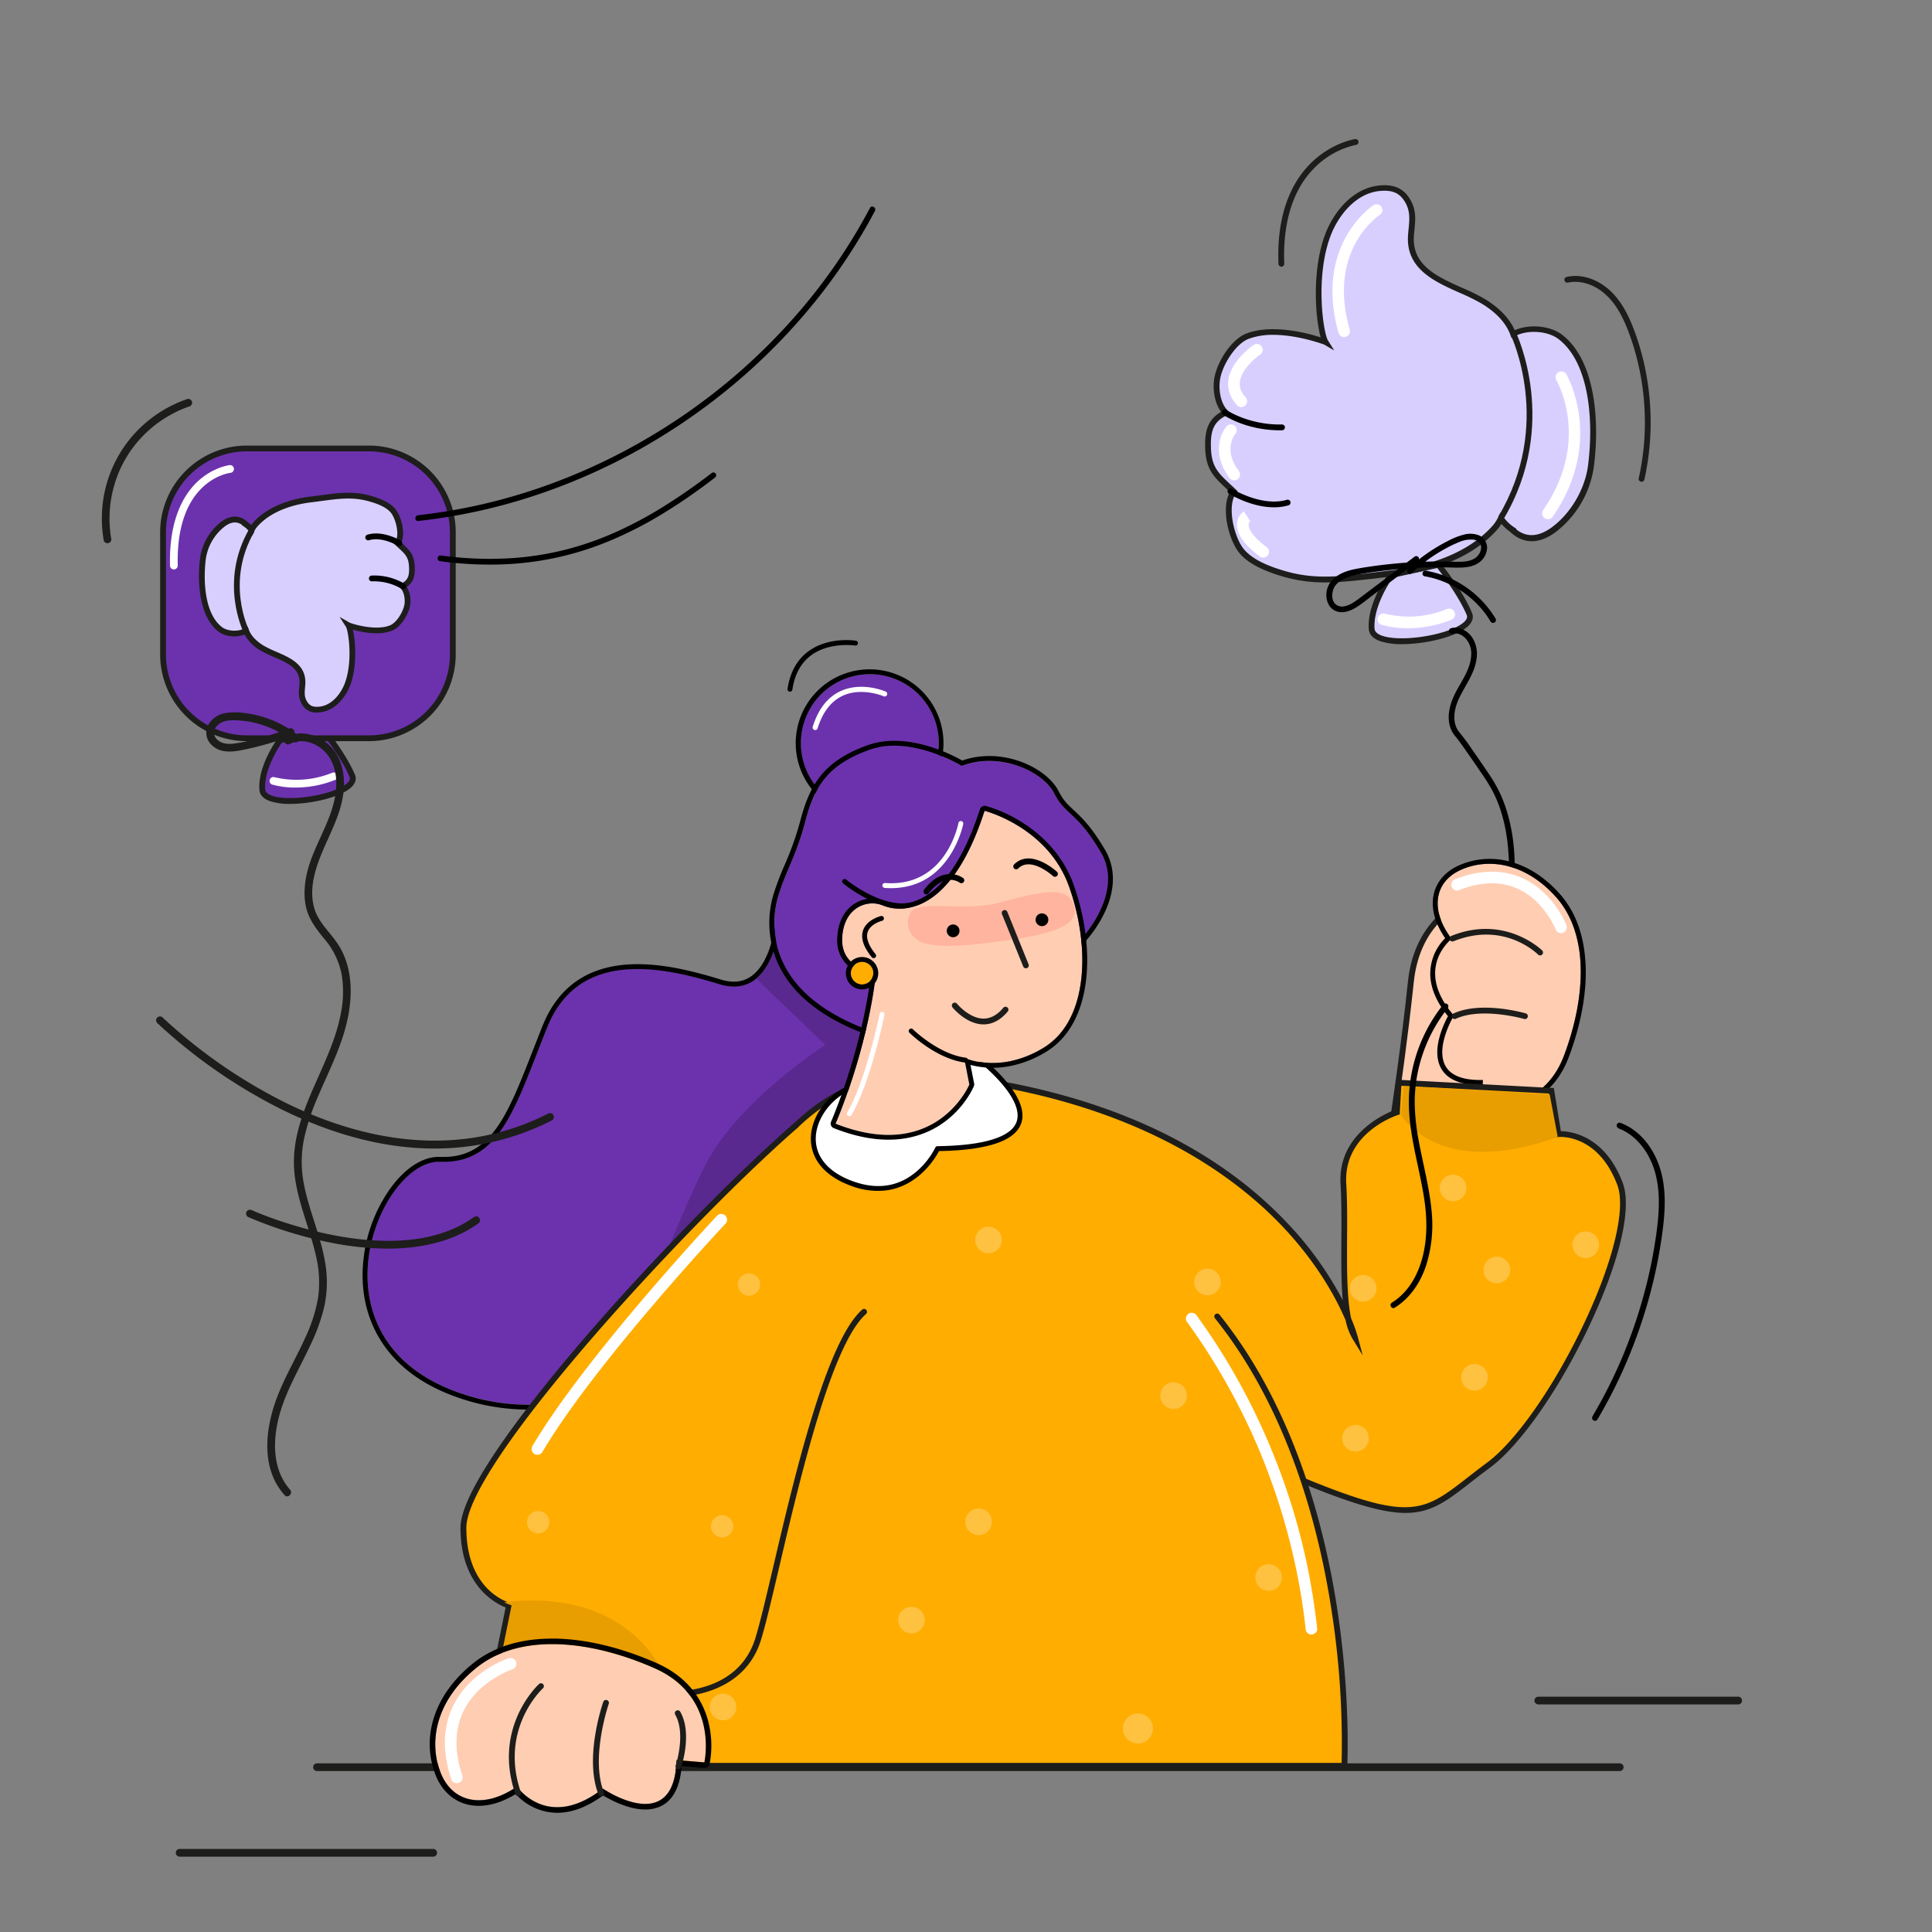 <svg xmlns="http://www.w3.org/2000/svg" viewBox="0 0 1000 1000"><rect x="0" y="0" width="1000" height="1000" fill="#808080" stroke="none"/><defs><style>.cls-1{fill:#1d1d1b;}.cls-2{fill:#d9cfff;}.cls-3{fill:#1d1e1b;}.cls-4{fill:#fff;}.cls-5{fill:#ffcdb2;}.cls-6{fill:#ffad00;}.cls-7{fill:#6c32ad;}.cls-8{fill:#59298f;}.cls-9{fill:#e89d00;}.cls-10{fill:#ffb49f;}.cls-11{fill:#ffc140;}</style></defs><g id="like"><g id="line"><path class="cls-1" d="M838.37,916.69H164.09a2,2,0,1,1,0-4H838.37a2,2,0,0,1,0,4Z"/><path class="cls-1" d="M224.22,961H93a2,2,0,1,1,0-4H224.22a2,2,0,1,1,0,4Z"/><path class="cls-1" d="M899.67,882.21H796.23a2,2,0,0,1,0-4H899.67a2,2,0,1,1,0,4Z"/></g><g id="like-2" data-name="like"><path class="cls-2" d="M719.93,297.73S709,312.58,710,325.55s55.44,3.88,50.56-7.79-16-25.39-16-25.39Z"/><path class="cls-3" d="M725.72,333.41a35.1,35.1,0,0,1-11.37-1.55c-4.59-1.63-5.72-4.27-5.87-6.2-1-13.37,9.79-28.2,10.25-28.82l.33-.46,26-5.67.59.72c.46.57,11.33,14,16.24,25.75.64,1.52.88,3.88-1.57,6.46C755,329.28,738.6,333.41,725.72,333.41Zm-4.9-34.34c-1.76,2.55-10.17,15.34-9.35,26.36.12,1.52,1.42,2.73,3.88,3.61,10.5,3.74,36.52-.8,42.83-7.46,1.45-1.53,1.25-2.58,1-3.24C755,308.5,746.24,297,743.92,294Z"/><path class="cls-2" d="M634.43,213.59c-8.29,3.93-9.42,10.16-9.12,18.56.42,11.6,5.43,14.73,13.28,22.26-5.5,7.25-1.3,24.39,4.1,30.89,5.18,6.24,15.13,9.81,22.61,11.92,18.52,5.23,34.23,1.8,55.2-.49,18.17-2,39.64-8.43,53.12-23.46a21.66,21.66,0,0,0,3.28-4.94,21.75,21.75,0,0,0,6.68,6.31c.11.17-.3.05-.17.17,6.73,5.71,14.08,4.25,20.65-.55a50.49,50.49,0,0,0,19.45-33.14c2.52-19.65,2.07-53-15.86-66.74-6.08-4.67-17.3-5.47-24.41-1.49-2.76-7.43-8.88-12.93-15.43-16.91-14-8.54-38.78-12.5-37.48-33.8.38-6.22,2-12.09-1.76-18.34-3.31-5.52-7.88-7-14-6.46-13.15,1.05-22.89,12.78-27.22,24.3-8.17,21.77-3.8,51.23-1.19,55.41-.7-.41-24.56-9.23-40.47-3.09-7,2.7-14.06,13.55-15.59,21.59C628.94,201.5,630.29,209.55,634.43,213.59Z"/><path class="cls-3" d="M686,301.46a76.28,76.28,0,0,1-21.12-2.8c-11.48-3.24-19.12-7.29-23.36-12.4-5.57-6.72-9.72-23.29-4.88-31.63L634.86,253c-6.42-6-10.66-9.93-11.05-20.76-.31-8.6,1-14.88,8.24-19.06-3.59-4.79-4.51-12.31-3.45-17.83,1.59-8.34,8.76-19.72,16.52-22.71,12.88-5,31-.48,38.45,2-2.71-9.67-4.72-34.58,2.35-53.39,4.1-10.94,14-24.12,28.5-25.28,7.33-.59,12.1,1.63,15.43,7.18s2.78,10.71,2.27,15.76c-.11,1.13-.23,2.3-.3,3.45-.91,15.06,12.23,20.92,24.94,26.59a104.33,104.33,0,0,1,11.83,5.84c7.51,4.57,12.7,10,15.43,16.13,7.52-3.34,18.36-2.39,24.54,2.35,16.89,13,19.57,43.7,16.44,68.13a51.68,51.68,0,0,1-20,34.16c-8.12,5.93-15.9,6.09-22.51.49l-.78-.67,0-.08a22.63,22.63,0,0,1-4.58-4.15,22,22,0,0,1-2.37,3.21c-15.62,17.41-40.59,22.48-54.08,24-3.46.38-6.78.79-10,1.19C702,300.47,694,301.46,686,301.46ZM659,173.32a35.76,35.76,0,0,0-12.76,2.08c-6.54,2.52-13.25,13.07-14.66,20.47-1,5.24,0,12.85,3.93,16.65L637,214l-1.95.93c-7.34,3.47-8.56,8.71-8.26,17.15.35,9.58,3.81,12.81,10.1,18.67.86.8,1.77,1.65,2.72,2.56l1,.92-.81,1.07c-4.93,6.5-1.06,22.85,4.06,29,3.84,4.63,11,8.37,21.87,11.44,15.17,4.28,28.15,2.68,44.59.65,3.22-.4,6.56-.81,10-1.19,13.07-1.43,37.22-6.31,52.18-23a19.79,19.79,0,0,0,3-4.59l1.11-2.26,1.46,2.06a20.51,20.51,0,0,0,6.23,5.88l.33.2.41.69c5.31,4.08,11.41,3.69,18.09-1.19,9.87-7.21,17.27-19.81,18.84-32.12,3-23.61.6-53.18-15.29-65.36-5.66-4.35-16.3-5-22.76-1.37l-1.53.85-.61-1.64c-2.27-6.13-7.25-11.56-14.8-16.15a105.24,105.24,0,0,0-11.49-5.67c-13-5.79-27.75-12.36-26.71-29.5.07-1.21.19-2.41.31-3.57.47-4.77.92-9.27-1.86-13.91s-6.4-6.23-12.62-5.74c-13.07,1-22.14,13.23-25.94,23.34-8.08,21.52-3.69,50.29-1.31,54.08l3.24,5.18-5.27-3.09C685.27,178.34,672.11,173.32,659,173.32Zm124.4,99.93h0Z"/><path class="cls-2" d="M783.19,172.54s23.06,46.46-6.42,95.73"/><path class="cls-3" d="M778.06,269l-2.58-1.54c28.69-48,6.6-93.83,6.37-94.29l2.69-1.33C784.77,172.35,807.61,219.64,778.06,269Z"/><path class="cls-4" d="M695.71,174.46a3,3,0,0,1-2.88-2.18c-6.72-23.68-1.46-40.38,4.13-50.22,6.12-10.75,13.86-15.81,14.18-16a3,3,0,0,1,3.26,5h0c-1.13.73-27.46,18.45-15.8,59.56a3,3,0,0,1-2.07,3.71A2.89,2.89,0,0,1,695.71,174.46Z"/><path class="cls-4" d="M801.2,268.72a3,3,0,0,1-1.7-.53,3,3,0,0,1-.76-4.18c24.69-35.62,7.48-66.17,6.74-67.45a3,3,0,0,1,5.18-3c.21.36,5.15,8.93,6.76,22.35,1.48,12.33.3,31.29-13.75,51.55A3,3,0,0,1,801.2,268.72Z"/><path class="cls-4" d="M728.78,325.16a48.34,48.34,0,0,1-13.56-1.73,3,3,0,1,1,1.8-5.72,52.17,52.17,0,0,0,31.9-2.45,3,3,0,1,1,2.22,5.57A60.24,60.24,0,0,1,728.78,325.16Z"/><path d="M730.76,296.57a84.39,84.39,0,0,1,15.94-11.79c1.45-.83,2.93-1.62,4.42-2.36.72-.36,1.44-.7,2.16-1s1.37-.62,2-.85a14.76,14.76,0,0,1,7.29-1.23c-.28,0,.22,0,.22,0l.37.08a7.32,7.32,0,0,1,.8.23c.45.16-.24-.12.19.08l.39.2.25.15s.48.35.3.2a3.91,3.91,0,0,1,1.53,2.7c0-.27,0,.25,0,.24s0,.22,0,.32a4.42,4.42,0,0,1-.07.73A6.58,6.58,0,0,1,766,286a7.91,7.91,0,0,1-2.23,2.7c-2.47,1.83-5.78,2.07-8.75,2.08-3.62,0-7.23-.17-10.85-.16-7.44,0-14.89.4-22.3,1.1q-5.7.54-11.37,1.34c-3.39.48-6.8,1-10.14,1.71-5.52,1.26-11.45,3.94-13.31,9.75-1.54,4.81.24,11.1,5.78,12.18,3.35.66,6.64-.74,9.42-2.51,3.07-1.94,5.9-4.3,8.8-6.49l18.24-13.76,4.49-3.38a1.54,1.54,0,0,0,.54-2,1.51,1.51,0,0,0-2-.54l-18.35,13.84-9.17,6.91c-2.57,1.94-5.24,4.13-8.42,4.93a5.9,5.9,0,0,1-3.87-.18,5.7,5.7,0,0,1-.76-.43s-.39-.29-.15-.1l-.27-.23a5.53,5.53,0,0,1-.53-.55c-.29-.33.15.24-.1-.13-.08-.12-.16-.23-.23-.35a5.22,5.22,0,0,1-.39-.74c-.19-.41.09.27-.07-.16a3.38,3.38,0,0,1-.11-.34,6.53,6.53,0,0,1-.2-.76c0-.14-.06-.28-.09-.43-.06-.35,0,.15,0-.18a12.2,12.2,0,0,1,0-1.71,7,7,0,0,1,.26-1.46,8,8,0,0,1,1.34-2.92,5.46,5.46,0,0,1,.42-.51c.24-.26.49-.51.74-.75a12.14,12.14,0,0,1,1.56-1.22,23.27,23.27,0,0,1,8.09-3c3.41-.72,6.88-1.2,10.34-1.67q5.52-.75,11.07-1.24c7.49-.66,15-1,22.55-1,3.54,0,7.11.27,10.65.12,3.28-.14,6.7-.79,9.32-2.9a9.84,9.84,0,0,0,3.77-7.27,7.05,7.05,0,0,0-4.1-6.46,12.6,12.6,0,0,0-8-.39,36.58,36.58,0,0,0-8.3,3.33,87.21,87.21,0,0,0-16.83,11.1c-1.28,1.07-2.53,2.19-3.75,3.33-1.41,1.33.72,3.45,2.12,2.12Z"/><path d="M751.82,328.07c2.63-.75,5.15.6,6.9,2.52a11.62,11.62,0,0,1,2.76,8.64c-.37,7.41-5.25,13.52-8.42,19.91-2.92,5.91-4.66,13.06-1.6,19.29a14.87,14.87,0,0,0,2.12,3.05c.19.21.36.44.54.66s.28.36.08.1l.42.55c1.18,1.57,2.32,3.18,3.46,4.78q4.09,5.79,8.06,11.67a103.16,103.16,0,0,1,6.27,9.9c5.63,10.73,8,23.06,8.52,35.08a111.45,111.45,0,0,1-4.8,37.85q-.68,2.13-1.44,4.23a1.5,1.5,0,0,0,2.9.79A111.67,111.67,0,0,0,784,448.71c0-12.73-2.07-25.7-7.25-37.39a74.68,74.68,0,0,0-6.57-11.41q-3.94-5.85-8-11.63a112,112,0,0,0-6.67-9.08c-4.23-4.91-2.9-12.16-.4-17.53,3.13-6.75,8-12.8,9.1-20.36a16,16,0,0,0-1.68-10.49,12.12,12.12,0,0,0-7.1-5.7,8.69,8.69,0,0,0-4.47.05,1.51,1.51,0,0,0,.8,2.9Z"/><path d="M737.38,298.27a50.23,50.23,0,0,1,28.6,15.9,47.28,47.28,0,0,1,5.52,7.51,1.5,1.5,0,0,0,2.59-1.52A53.21,53.21,0,0,0,747.53,298a50.5,50.5,0,0,0-9.36-2.58,1.54,1.54,0,0,0-1.84,1.05,1.5,1.5,0,0,0,1,1.84Z"/><path d="M662.46,222.72c-17.64,0-28.92-7.76-29.4-8.09a1.5,1.5,0,0,1,1.72-2.46c.11.08,11.48,7.88,28.77,7.54a1.5,1.5,0,0,1,.06,3Z"/><path d="M659.35,262.58c-11.76,0-22.62-6.68-23.17-7a1.5,1.5,0,1,1,1.58-2.54c.16.09,15.38,9.45,28.3,5.65a1.5,1.5,0,1,1,.85,2.88A26.93,26.93,0,0,1,659.35,262.58Z"/><path class="cls-4" d="M642.52,210.74a3,3,0,0,1-2.21-1c-3.55-3.87-5.06-8.18-4.52-12.8,1.23-10.26,12.61-18.05,13.09-18.38a3,3,0,0,1,3.36,5h0c-.1.07-9.6,6.6-10.49,14.14-.33,2.84.64,5.46,3,8a3,3,0,0,1-2.22,5Z"/><path class="cls-4" d="M638.83,248.62a3,3,0,0,1-2.39-1.19c-9.08-12-5-22.73-1.59-26.7a3,3,0,0,1,4.56,3.9c-.31.37-6.51,8.14,1.82,19.18a3,3,0,0,1-2.4,4.81Z"/><path class="cls-4" d="M653.85,288.61a3,3,0,0,1-1.8-.6c-8-6-11.93-11.58-11.77-16.64a8.45,8.45,0,0,1,3.53-6.69l3.29,5,.07,0a2.52,2.52,0,0,0-.89,2c0,1.35.91,5.19,9.37,11.54a3,3,0,0,1-1.8,5.4Z"/><path class="cls-1" d="M663.23,138a1.51,1.51,0,0,1-1.5-1.44c-1.18-30,9.62-46,18.88-54.08C690.71,73.66,701,72.05,701.43,72a1.5,1.5,0,0,1,.44,3,42.56,42.56,0,0,0-19.41,9.9c-12.49,11-18.63,28.84-17.73,51.59a1.5,1.5,0,0,1-1.44,1.56Z"/><path class="cls-1" d="M811.63,146.28c6.87-1.5,14.1,1.38,19.25,6,5.64,5,9.17,12,11.83,18.91a131.8,131.8,0,0,1,6.61,23.95,133.76,133.76,0,0,1,2.06,24.63,132.14,132.14,0,0,1-2.52,24.69c-.2,1-.41,2-.64,3a1.5,1.5,0,0,0,2.9.8,136.86,136.86,0,0,0,3.2-25.66,138.43,138.43,0,0,0-1.68-25.8A133.69,133.69,0,0,0,846.23,172c-2.73-7.49-6.22-14.95-11.91-20.67-5.3-5.33-12.9-9.06-20.56-8.42a22.1,22.1,0,0,0-2.92.43,1.5,1.5,0,0,0,.79,2.9Z"/></g><g id="woman"><path class="cls-5" d="M759.14,465.84s-25.37,8.37-28.93,42.19-8.5,66.45-8.5,66.45l52.42-2.25Z"/><path class="cls-1" d="M720,576.06l.27-1.8c0-.33,5-33,8.5-66.38,3.62-34.39,29.69-43.38,29.95-43.47l1.7-.56,15.48,109.81Zm38-108.12c-5.63,2.5-23.3,12.5-26.21,40.25-3.05,29-7.17,57.41-8.25,64.72l49-2.1Z"/><path class="cls-5" d="M767.13,571.91s30.75,5.39,42.39-25.54,12.8-63.21-4.3-82.21-37.05-19.85-50-13.49-15,20.69-3.84,35.26c0,0-20,15.26,1.14,39.73,0,0-20.95,34.26,15,33.33Z"/><path d="M818.07,498.74c.77,14.84-2.45,31.42-8.55,47.63-11.64,30.93-42.39,25.54-42.39,25.54l.42-12.92c-15.89.41-20.67-6-21-13.39-.49-9.26,6-19.94,6-19.94-6.85-7.9-9.39-14.85-9.69-20.63-.63-12.11,8.55-19.1,8.55-19.1-4.6-6-6.95-11.94-7.23-17.31-.4-7.69,3.45-14.2,11.07-17.95,12.93-6.36,32.87-5.51,50,13.49,8.14,9,12.14,21.1,12.85,34.58m2.55-.13c-.78-14.91-5.33-27.07-13.51-36.16s-17.83-15-27.93-17.05a39.2,39.2,0,0,0-25.07,3c-8.4,4.13-13,11.56-12.49,20.38.28,5.43,2.48,11.21,6.37,16.82a26,26,0,0,0-7.69,19.59c.36,6.8,3.43,13.78,9.14,20.78-1.88,3.48-5.91,12-5.5,19.79.38,7.11,4.39,15.42,21,15.81l-.33,10.28V572a2.56,2.56,0,0,0,2.11,2.39,45,45,0,0,0,17.95-1.23c8.91-2.46,20.88-9,27.27-25.93,6.47-17.17,9.48-34,8.71-48.66Z"/><path class="cls-1" d="M797.15,494.51a1.53,1.53,0,0,1-1.06-.44h0c-.71-.71-17.84-17.35-43.74-6.87a1.5,1.5,0,0,1-1.13-2.78c27.79-11.24,46.81,7.34,47,7.53a1.5,1.5,0,0,1-1.06,2.56Z"/><path class="cls-1" d="M789.31,527.47a1.52,1.52,0,0,1-.42-.06c-.22-.07-22-6.26-35.33-.09a1.5,1.5,0,0,1-1.26-2.73c14.37-6.63,36.49-.34,37.43-.06a1.5,1.5,0,0,1-.42,2.94Z"/><path class="cls-4" d="M808,483a3,3,0,0,1-2.8-1.92c-.1-.27-6-15.12-20-21.23-8.68-3.81-18.75-3.52-29.92.87a3,3,0,0,1-2.19-5.59c12.74-5,24.37-5.25,34.58-.75,16.3,7.18,22.85,23.84,23.12,24.54A3,3,0,0,1,809,482.8,3.17,3.17,0,0,1,808,483Z"/><path class="cls-6" d="M479.1,541.47s31.92,153,161.43,210.3c97.51,43.18,92.85,34.09,129.9,6.62,32.43-24,78.69-117.64,68.09-145.65S806.62,587,806.62,587L803,564.6l-79-4.22-.9,15.31s-29.39,9.48-27.7,37.17-2.48,65.52,5.95,79.19c0,0-29.31-109.84-200.13-133.62"/><path class="cls-1" d="M727.5,783.09c-15.88,0-39.43-8.63-87.58-29.94-67.29-29.8-107.83-85.69-130-127.33-24-45.07-32.21-83.66-32.29-84.05l2.93-.61c.08.38,8.24,38.62,32.05,83.33,21.93,41.2,62,96.48,128.51,125.91,87.29,38.65,91.47,35.39,118.69,14.22,2.88-2.24,6.13-4.77,9.72-7.43,15-11.08,34.47-38.87,49.72-70.78,15.67-32.8,22.51-60.83,17.85-73.14C827,586.66,807,588.49,806.78,588.5l-1.41.16L801.67,566,725.35,562l-.87,14.84-1,.31c-1.15.38-28.26,9.48-26.66,35.66.55,8.86.49,18.86.43,28.52-.08,15-.17,30.4,2.07,41a79.49,79.49,0,0,1,3.4,9.4l2.63,9.85L700,692.84a31.1,31.1,0,0,1-3.51-9.45c-4.47-10.51-14.07-28.89-32.44-48.34-26-27.54-75.41-62.93-163.11-75.14l.41-3c39.13,5.45,74.06,15.9,103.81,31.06,23.84,12.15,44.43,27.33,61.2,45.13A176.27,176.27,0,0,1,695,673c-.83-9.31-.77-20.35-.71-31.72.06-9.61.11-19.55-.42-28.32-1.57-25.58,22.54-36.32,27.75-38.33l.93-15.81,81.71,4.35,3.65,22.32c5.12.08,22.74,2.2,32,26.73,5,13.25-1.7,41.47-18,75.49-15.44,32.33-35.32,60.55-50.63,71.9-3.56,2.64-6.81,5.16-9.66,7.38C748.92,776.9,741,783.09,727.5,783.09Z"/><path class="cls-7" d="M403.67,478.36s-3.3,39.55-31.24,31-72.49-19.14-89.17,22.32-24.15,70.65-55.6,69.6-71.16,93.62,12.85,120.52c137.67,44.09,238.3-204.75,238.3-204.75l-24.75-22Z"/><path d="M403.67,478.36l50.39,16.76,24.75,22S396,721.78,277.9,727a106.42,106.42,0,0,1-37.39-5.14c-82.93-26.56-45.3-119.15-14.07-120.51.41,0,.81,0,1.22,0,1.23,0,2.42,0,3.59,0,28.45-1.25,36-29.76,52-69.59,8.84-22,25.51-29.32,43.38-30.1,15.86-.69,32.66,3.77,45.79,7.78a24.86,24.86,0,0,0,8.36,1.19c20.27-.89,22.88-32.21,22.88-32.21m-.11-2.53a2.5,2.5,0,0,0-1.29.42,2.53,2.53,0,0,0-1.13,1.9c0,.39-2.7,29.1-20.46,29.88a22.67,22.67,0,0,1-7.51-1.07c-14.07-4.3-30.62-8.59-46.64-7.89-22.2,1-37.55,11.63-45.62,31.69-1.84,4.56-3.56,9-5.22,13.22-12.65,32.36-21,53.74-44.55,54.77-1.1,0-2.24.06-3.4,0-.46,0-.94,0-1.41,0-8.23.36-16.81,6.09-24.15,16.12a78,78,0,0,0-13.82,35.19c-2.08,15.5.66,30.16,7.91,42.39,8.65,14.61,23.28,25.3,43.46,31.76A109.43,109.43,0,0,0,278,729.49c27.51-1.21,55.34-13.17,82.72-35.55,21.75-17.78,43.29-42.15,64-72.44A618.83,618.83,0,0,0,481.16,518a2.55,2.55,0,0,0-.67-2.85l-24.74-21.95a2.72,2.72,0,0,0-.89-.51L404.47,476a2.61,2.61,0,0,0-.91-.13Z"/><path class="cls-8" d="M454.06,495.12l-50.39-16.76S402,497.85,391.4,506.52l35.73,34.3s-44.95,28.83-61.92,61.91c-11.4,22.24-54.87,122-25.15,103.08C366.48,689,390,664.14,409.84,637.89c20.57-52.25,44.29-112.57,53-135Z"/><path class="cls-6" d="M630.07,681.41C703.59,773,695.86,914,695.86,914H323.66s3.39-363.84,153.7-357.47"/><path class="cls-1" d="M695.86,915.49H323.66a1.5,1.5,0,0,1-1.07-.44,1.49,1.49,0,0,1-.43-1.07,1052.49,1052.49,0,0,1,12-135.4c6.62-42.3,15.53-79.48,26.5-110.49,13.75-38.88,30.79-68.16,50.66-87,19.3-18.32,41.55-27.07,66.14-26a1.49,1.49,0,0,1,1.43,1.56A1.52,1.52,0,0,1,477.3,558c-23.74-1-45.26,7.48-63.94,25.22-44.29,42-65.92,129.67-76.26,195.77a1059.51,1059.51,0,0,0-11.92,133.48H694.42A447.16,447.16,0,0,0,689,832.22c-6.59-42.4-22.38-102.82-60.14-149.87a1.5,1.5,0,1,1,2.34-1.88C669.43,728.05,685.37,789,692,831.83c7.2,46.31,5.36,81.89,5.34,82.25A1.49,1.49,0,0,1,695.86,915.49Z"/><circle class="cls-7" cx="450.19" cy="384.65" r="35.68"/><path d="M443.38,349.62a35.69,35.69,0,1,1-26.38,22,35.58,35.58,0,0,1,26.38-22m-.49-2.49a38.24,38.24,0,1,0,21.3,2,38.09,38.09,0,0,0-21.3-2Z"/><path class="cls-7" d="M559.59,486s22.73-23.71,10.17-44.93-18.17-18.77-24.06-30.39-28.63-21.72-47.86-14.19c0,0-26.19-16.12-47.83-8.38s-28.4,19-33.13,36.92-10.29,26.16-14,38.63-7.9,46.9,41.46,67.47S559.59,486,559.59,486Z"/><path d="M455,386.69c20.46-4,42.8,9.75,42.8,9.75a36.35,36.35,0,0,1,6.42-1.86c17.59-3.44,36.2,5.71,41.44,16.05,5.89,11.62,11.49,9.18,24.06,30.39S559.59,486,559.59,486s-39.86,39.72-80.8,47.73c-11.71,2.29-23.51,2-34.49-2.6-49.36-20.57-45.21-55-41.46-67.47s9.32-20.73,14-38.63,11.49-29.17,33.13-36.92a35.06,35.06,0,0,1,5-1.37m-.49-2.49a36.57,36.57,0,0,0-5.39,1.48c-22.65,8.1-29.89,20.31-34.73,38.66A161.5,161.5,0,0,1,406,448a141.9,141.9,0,0,0-5.62,14.86,51.61,51.61,0,0,0,.86,32.3c5.94,16.22,20.09,29.09,42.05,38.25,10.59,4.41,22.69,5.33,36,2.74,21.6-4.23,42.79-17.18,56.75-27.3a232.54,232.54,0,0,0,25.35-21.12l0,0a64.4,64.4,0,0,0,10.25-15.17c5.76-12,5.86-23.37.27-32.81-7.16-12.08-12.16-16.73-16.18-20.47-3.12-2.91-5.38-5-7.8-9.77-5.68-11.21-25.22-21.11-44.19-17.4a40.48,40.48,0,0,0-5.69,1.55c-4.85-2.76-24.7-13.12-43.53-9.44Z"/><path d="M469.77,470l-.12,0c-15.82,1.64-32.63-12.25-33.33-12.84a1.27,1.27,0,0,1,1.62-1.95c.17.14,16.7,13.8,31.45,12.27a1.27,1.27,0,0,1,.38,2.5Z"/><path class="cls-4" d="M468.64,459a39.64,39.64,0,0,1-10.74.57,1.27,1.27,0,0,1-1.17-1.36,1.25,1.25,0,0,1,1.36-1.16c31.21,2.31,37.77-29.75,38-31.12a1.27,1.27,0,0,1,2.49.48C498.56,426.77,493,454.29,468.64,459Z"/><path class="cls-4" d="M503.8,545.49s65.16,47.93-18.54,49c0,0-13.41,29.33-44.38,18s-21.3-40.16-1.51-49.35C456.53,555.25,503.8,545.49,503.8,545.49Z"/><path d="M458.61,616.15a38.38,38.38,0,0,1-18.17-2.4c-12.92-4.72-20.28-13-20.72-23.4-.48-11.21,7.38-22.84,19.11-28.29,17.1-7.93,62.78-17.41,64.71-17.81a1.3,1.3,0,0,1,1,.22c1.18.88,29,21.53,24.1,36.74-3,9.24-17.3,14.15-42.6,14.58C484.21,599.26,475.46,614,458.61,616.15Zm44.88-69.3C498.11,548,455.73,557,439.9,564.36c-10.65,4.95-18.07,15.83-17.65,25.89.39,9.27,7.16,16.77,19.06,21.12,12.39,4.52,23.35,3,32.57-4.57A40.34,40.34,0,0,0,484.11,594a1.27,1.27,0,0,1,1.14-.74c24.22-.32,38.39-4.76,41-12.83C530.25,567.91,507,549.56,503.49,546.85Z"/><path d="M409.13,358a1.24,1.24,0,0,1-.43,0,1.27,1.27,0,0,1-1.07-1.44c1.28-8.59,4.92-15.13,10.81-19.45,10.36-7.61,23.88-5.58,24.44-5.49a1.27,1.27,0,1,1-.39,2.5c-.13,0-13.07-1.94-22.57,5-5.31,3.91-8.6,9.89-9.78,17.77A1.27,1.27,0,0,1,409.13,358Z"/><path class="cls-9" d="M725.08,576.93s18.83,34.18,81.19,11.51l-4.15-22-75.61-4.23Z"/><path class="cls-4" d="M422.19,377.86a1.33,1.33,0,0,1-1.52-1.69c2.86-9.18,7.73-15.41,14.5-18.49,11-5,22.76.07,23.26.29a1.32,1.32,0,1,1-1.06,2.42c-.11-.05-11.26-4.81-21.12-.3-6,2.77-10.43,8.44-13.05,16.86A1.33,1.33,0,0,1,422.19,377.86Z"/><path class="cls-5" d="M499,547.43l2.72,13.91s-17,40.89-69.22,20.27c0,0,16.35-37.14,20.95-78.32,0,0-18.08-1.31-17.56-17.37s12.73-20.55,20.78-17.38c0,0,32,16.09,52.94-48.88,0,0,32.77,8.26,43.78,39.32s10,69-13,83.19S499,547.43,499,547.43Z"/><path d="M509.61,419.66s32.77,8.26,43.78,39.32,10,69-13,83.19a53.82,53.82,0,0,1-17.88,7.17c-14,2.73-23.51-1.91-23.51-1.91l2.72,13.91s-8.57,20.56-32.16,25.17c-9.68,1.89-21.88,1.1-37.06-4.9,0,0,16.35-37.14,20.95-78.32,0,0-18.08-1.31-17.56-17.37.36-11.24,6.45-16.81,12.83-18.06a14.23,14.23,0,0,1,7.95.68,23.37,23.37,0,0,0,13.94,1.28c11.18-2.19,26.93-12.69,39-50.16m-.48-2.49a2.55,2.55,0,0,0-1.93,1.72c-11.71,36.33-26.62,46.4-37.07,48.44a21.25,21.25,0,0,1-12.33-1.06l-.2-.09a16.93,16.93,0,0,0-9.37-.81c-6.92,1.35-14.46,7.44-14.88,20.46a17.56,17.56,0,0,0,9.95,17,28.23,28.23,0,0,0,7.34,2.56c-4.85,39.34-20.3,74.8-20.46,75.16a2.52,2.52,0,0,0,1.39,3.38c14.1,5.57,27.05,7.26,38.48,5,24.63-4.82,33.64-25.79,34-26.68a2.64,2.64,0,0,0,.15-1.47l-1.88-9.58a45.82,45.82,0,0,0,20.67.56,56.5,56.5,0,0,0,18.72-7.5c11.38-7,18.45-19.85,20.45-37.13,1.74-15.1-.53-32.53-6.39-49.07-4.69-13.25-14.06-24.52-27.07-32.61a71.56,71.56,0,0,0-18.48-8.31,2.57,2.57,0,0,0-1.1,0Z"/><path d="M500,550a1.12,1.12,0,0,1-.41,0c-15.07-2-28.23-14.84-28.78-15.38a1.27,1.27,0,1,1,1.78-1.8c.13.12,13.12,12.82,27.33,14.66a1.27,1.27,0,0,1,1.09,1.42A1.25,1.25,0,0,1,500,550Z"/><path d="M452.44,495.91a1.28,1.28,0,0,1-1.23-.45c-4.31-5.3-5.82-10-4.49-13.89,1.93-5.65,9-7.37,9.3-7.44a1.27,1.27,0,0,1,.58,2.47c-.08,0-6,1.48-7.48,5.79-1,3,.34,6.9,4.06,11.47a1.28,1.28,0,0,1-.74,2.05Z"/><path class="cls-10" d="M517.52,467.16c-17.72,4.88-42.37-1.57-46.15,5.07s-.12,15.06,9.73,16.61,19.47.7,39.13-2S559,480,556.08,469.56,543.58,460,517.52,467.16Z"/><circle class="cls-6" cx="446.2" cy="503.73" r="5.84"/><path d="M445.08,498a5.74,5.74,0,0,1,3.26.3,5.84,5.84,0,0,1-1,11.16,5.71,5.71,0,0,1-3.25-.3,5.83,5.83,0,0,1,1-11.16m-.49-2.49a8.38,8.38,0,1,0,4.68.43,8.36,8.36,0,0,0-4.68-.43Z"/><circle cx="539.31" cy="476.06" r="3.31"/><circle cx="493.34" cy="481.8" r="3.31"/><path class="cls-4" d="M439.87,577.7a1.25,1.25,0,0,1-.88-.14,1.28,1.28,0,0,1-.46-1.74c9.86-17,16.69-50.72,16.76-51.06a1.27,1.27,0,0,1,2.49.5c-.28,1.4-7,34.48-17,51.84A1.25,1.25,0,0,1,439.87,577.7Z"/><path class="cls-1" d="M509.08,530.22H509c-8.83-.07-15.71-8.46-16-8.81a1.5,1.5,0,0,1,2.33-1.89c.07.07,6.31,7.65,13.71,7.7h.08c3.66,0,7.09-1.88,10.19-5.59a1.5,1.5,0,1,1,2.3,1.93C517.87,528,513.67,530.22,509.08,530.22Z"/><circle class="cls-11" cx="374.22" cy="883.53" r="6.9"/><circle class="cls-11" cx="362.35" cy="780.9" r="6.9"/><circle class="cls-11" cx="506.53" cy="787.69" r="6.9"/><circle class="cls-11" cx="471.75" cy="838.57" r="6.9"/><circle class="cls-11" cx="588.98" cy="894.65" r="7.79"/><circle class="cls-11" cx="656.65" cy="816.52" r="6.9"/><circle class="cls-11" cx="607.45" cy="722.38" r="6.9"/><circle class="cls-11" cx="701.6" cy="744.43" r="6.9"/><circle class="cls-11" cx="624.97" cy="663.53" r="6.9"/><circle class="cls-11" cx="705.55" cy="666.85" r="6.9"/><circle class="cls-11" cx="511.62" cy="641.81" r="6.9"/><circle class="cls-11" cx="752.12" cy="614.88" r="6.9"/><circle class="cls-11" cx="820.77" cy="644.27" r="6.9"/><circle class="cls-11" cx="763.19" cy="712.89" r="6.9"/><circle class="cls-11" cx="774.76" cy="657.33" r="6.9"/><circle class="cls-11" cx="400.51" cy="674.89" r="6.9"/><path class="cls-1" d="M224.77,594.47q-7,0-14.08-.7c-21.14-2.06-43.14-8.72-65.4-19.78a274.53,274.53,0,0,1-63.91-44.48,2,2,0,0,1,0-2.82,2,2,0,0,1,2.83,0,270.42,270.42,0,0,0,63,43.79c34.2,17,85.64,31.78,136.57,5.89a2,2,0,0,1,1.81,3.57A132.76,132.76,0,0,1,224.77,594.47Z"/><path class="cls-1" d="M200.65,646.28a152.37,152.37,0,0,1-29-3A216,216,0,0,1,128.61,630a2,2,0,1,1,1.65-3.64c.74.34,74.08,33.09,115.05,3.59a2,2,0,0,1,2.33,3.25C235.58,641.88,219.62,646.28,200.65,646.28Z"/><path class="cls-1" d="M531,501.18a1.5,1.5,0,0,1-1.39-.93l-11-27.14a1.5,1.5,0,1,1,2.78-1.13l11,27.14a1.49,1.49,0,0,1-.82,1.95A1.44,1.44,0,0,1,531,501.18Z"/><path class="cls-6" d="M411.82,582.6c-56.26,49-171.95,174-172,208.12S263.44,831,263.44,831l-5.15,25.35,82.47,36.4,7.13-15.94S383,878.59,392.4,848.4,422.72,700.62,447.24,679"/><path class="cls-1" d="M340.76,894.25a1.62,1.62,0,0,1-.61-.12l-82.46-36.4a1.48,1.48,0,0,1-.86-1.67L261.71,832c-5.17-2-23.37-11.2-23.36-41.27,0-20.79,40.89-71.23,65.26-99.44,34.14-39.54,77.23-83.66,107.22-109.81a1.5,1.5,0,1,1,2,2.26c-29.89,26.06-72.86,70.07-106.92,109.51-41.6,48.17-64.52,82.79-64.53,97.48,0,32.47,21.55,38.59,22.47,38.84a1.49,1.49,0,0,1,1.09,1.74L260,855.48l80,35.3,6.52-14.57a1.51,1.51,0,0,1,1.44-.89c1.4.07,34.1,1.34,43-27.36,2.38-7.66,5.58-21.29,9.29-37.08,10.9-46.43,27.37-116.6,46-133a1.5,1.5,0,1,1,2,2.25c-17.9,15.8-34.24,85.4-45.05,131.46-3.72,15.85-6.93,29.53-9.34,37.29-8.68,28-39,29.46-45,29.48l-6.73,15A1.51,1.51,0,0,1,340.76,894.25Z"/><path class="cls-9" d="M264.79,830.92a21.26,21.26,0,0,1-3.8-1.57c20.57-2.67,67.69-2.9,86.74,45.86-.84,0-1.32,0-1.32,0l-6.89,15.4-79.7-35.17Z"/><path class="cls-5" d="M364.57,912.19s7.82-34-26.06-48.86-69.87-18-92.1,0-24.35,40.23-18,55,22.23,18,39.17,6.35c0,0,15.88,23.29,44.47,1.06,0,0,37.05,25.41,38.11-14.82Z"/><path d="M285.79,851c16.63,0,35,4.57,52.72,12.34,33.88,14.82,26.06,48.86,26.06,48.86L350.16,911c-.47,17.78-8,22.73-16.19,22.73-10.38,0-21.92-7.91-21.92-7.91-9.24,7.18-17.15,9.61-23.62,9.61-13.57,0-20.85-10.67-20.85-10.67-7,4.79-13.74,7.07-19.76,7.07-8.62,0-15.67-4.69-19.41-13.42-6.35-14.82-4.24-37.06,18-55C257,854.76,270.69,851,285.79,851m0-2.86c-16.69,0-30.55,4.37-41.18,13s-17.78,19.06-20.69,30.22a43.83,43.83,0,0,0,1.86,28.18c4.13,9.64,12.16,15.16,22,15.16,6.09,0,12.68-2.11,19.17-6.13a29.11,29.11,0,0,0,21.44,9.73c7.62,0,15.6-3,23.75-9,3.79,2.3,13,7.29,21.79,7.29,8,0,17.49-4,18.89-22.49l11.47,1h.24a2.87,2.87,0,0,0,2.79-2.22A50.23,50.23,0,0,0,367,892.7c-2.22-10.1-8.78-23.85-27.38-32-18.81-8.23-37.43-12.58-53.87-12.58Z"/><path class="cls-1" d="M268.18,929.63a1.49,1.49,0,0,1-1.41-1c-12-34.67,11.94-56.71,12.18-56.93a1.5,1.5,0,1,1,2,2.23c-.23.21-22.65,21-11.36,53.73a1.49,1.49,0,0,1-.93,1.9A1.37,1.37,0,0,1,268.18,929.63Z"/><path class="cls-1" d="M311.2,929.83a1.49,1.49,0,0,1-1.39-.94c-7.53-18.82,2-46.78,2.44-48a1.5,1.5,0,1,1,2.84,1c-.1.28-9.6,28.09-2.49,45.87a1.51,1.51,0,0,1-.84,2A1.54,1.54,0,0,1,311.2,929.83Z"/><path class="cls-1" d="M351.16,915.74a1.61,1.61,0,0,1-.48-.08,1.5,1.5,0,0,1-.94-1.9c.05-.16,5.4-16.38-.25-26.26A1.5,1.5,0,0,1,352.1,886c6.32,11.05.72,28,.48,28.7A1.5,1.5,0,0,1,351.16,915.74Z"/><circle class="cls-11" cx="387.66" cy="664.87" r="5.8"/><circle class="cls-11" cx="373.76" cy="790.02" r="5.8"/><circle class="cls-11" cx="278.56" cy="787.88" r="5.8"/><path class="cls-4" d="M236.45,923a3,3,0,0,1-2.84-2.06c-4.81-14.43-4.42-27.35,1.15-38.41,8.92-17.66,27.78-24,28.58-24.22a3,3,0,1,1,1.85,5.71h0c-.17.06-17.34,5.85-25.09,21.27-4.81,9.56-5.08,20.92-.8,33.76a3,3,0,0,1-1.9,3.79A2.83,2.83,0,0,1,236.45,923Z"/><path class="cls-4" d="M278.17,753a3,3,0,0,1-1.53-.42,3,3,0,0,1-1.06-4.11c27.66-46.81,94.92-118.53,95.6-119.25a3,3,0,0,1,4.37,4.11c-.67.71-67.48,72-94.8,118.19A3,3,0,0,1,278.17,753Z"/><path d="M747.09,519.85a81.37,81.37,0,0,0-17.76,46.46,94.08,94.08,0,0,0,.95,18.06c1.7,12.24,5.09,24.16,6.92,36.38,1.45,9.64,1.62,19.53-.68,29.06-2.1,8.65-6.3,17-13.41,22.57a29,29,0,0,1-2.67,1.87c-1.63,1-.13,3.62,1.51,2.59,8-5,13.28-13,16.2-21.83A69.66,69.66,0,0,0,741,626.93c-1.13-12.34-4.44-24.34-6.67-36.5a114.32,114.32,0,0,1-2.06-18.26,76.47,76.47,0,0,1,1.46-16.6,79.06,79.06,0,0,1,13.08-30.36c.79-1.11,1.6-2.19,2.45-3.24a1.56,1.56,0,0,0,0-2.12,1.51,1.51,0,0,0-2.13,0Z"/><path d="M546,453.83a1.5,1.5,0,0,1-1-.4c-.11-.1-11.48-10.42-18-3.87a1.5,1.5,0,0,1-2.12-2.12c8.58-8.58,21.64,3.28,22.19,3.79a1.5,1.5,0,0,1-1,2.6Z"/><path d="M479.47,462.93a1.47,1.47,0,0,1-.91-.31,1.49,1.49,0,0,1-.27-2.1c3.68-4.79,7.7-7.5,11.95-8a11.86,11.86,0,0,1,8.35,2,1.5,1.5,0,0,1-1.83,2.37c-.33-.24-7.62-5.55-16.1,5.48A1.5,1.5,0,0,1,479.47,462.93Z"/><path d="M837.83,584.09c8.35,3.18,14.43,10.76,17.57,18.93,4.06,10.54,3.61,22.17,2.23,33.18a246,246,0,0,1-6.4,32.5,260.65,260.65,0,0,1-10.53,31.36,253.3,253.3,0,0,1-14.46,29.62c-.67,1.18-1.35,2.35-2,3.52a1.5,1.5,0,0,0,2.59,1.51,255.76,255.76,0,0,0,15.29-30.24,262,262,0,0,0,11.22-32,256.69,256.69,0,0,0,6.9-33.06c1.62-11.59,2.52-23.79-1.15-35.1-2.89-8.89-8.7-17.29-17.13-21.69a29.57,29.57,0,0,0-3.3-1.47,1.52,1.52,0,0,0-1.84,1,1.54,1.54,0,0,0,1.05,1.85Z"/><path class="cls-4" d="M614.24,684a334,334,0,0,1,18.5,28.42,337.6,337.6,0,0,1,15.46,30c1.16,2.57,2.3,5.16,3.4,7.77-.23-.54.19.46.24.56.12.3.24.6.37.9.27.64.53,1.29.79,1.93.54,1.33,1.08,2.66,1.6,4q3.1,7.91,5.81,15.94,5.37,16,9.14,32.51,1.88,8.28,3.34,16.63c.49,2.78.94,5.58,1.35,8.37.2,1.38.4,2.75.59,4.13.06.48-.06-.45,0,0,0,.19,0,.37.07.55s.09.65.13,1l.27,2.21q.26,2.07.48,4.14a3.08,3.08,0,0,0,3,3c1.48-.07,3.18-1.33,3-3a342.53,342.53,0,0,0-5.46-34.14,336.35,336.35,0,0,0-8.78-32.9,345.79,345.79,0,0,0-12.3-32.44,333.66,333.66,0,0,0-15.12-30.35,329.92,329.92,0,0,0-18.27-28.9q-1.2-1.69-2.43-3.39a3.07,3.07,0,0,0-4.1-1.07c-1.26.81-2.07,2.74-1.08,4.1Z"/></g><g id="dislike"><path class="cls-7" d="M144.93,383.13s-10.06,13.68-9.17,25.61,51.05,3.58,46.56-7.17-14.76-23.37-14.76-23.37Z"/><path class="cls-1" d="M150.24,416.09a32.61,32.61,0,0,1-10.49-1.42c-4.29-1.52-5.35-4-5.48-5.82-.92-12.34,9-26,9.45-26.61l.34-.46,24.08-5.24.58.71c.43.53,10.45,12.93,15,23.74.6,1.44.83,3.65-1.47,6.08C177.3,412.28,162.13,416.09,150.24,416.09Zm-4.42-31.62c-1.67,2.42-9.31,14.1-8.56,24.16.1,1.34,1.28,2.42,3.49,3.21,9.64,3.43,33.51-.72,39.3-6.83,1.29-1.36,1.12-2.28.88-2.86-3.75-9-11.76-19.48-14-22.29Z"/><path class="cls-4" d="M153.07,407.63a43.65,43.65,0,0,1-12.25-1.56,2,2,0,0,1,1.2-3.81A48.83,48.83,0,0,0,171.9,400a2,2,0,1,1,1.48,3.71A54.64,54.64,0,0,1,153.07,407.63Z"/><rect class="cls-7" x="84.39" y="232.13" width="149.99" height="149.99" rx="43.38"/><path class="cls-1" d="M191,383.62H127.77a44.93,44.93,0,0,1-44.88-44.88V275.51a44.93,44.93,0,0,1,44.88-44.88H191a44.93,44.93,0,0,1,44.88,44.88v63.23A44.93,44.93,0,0,1,191,383.62Zm-63.23-150a41.93,41.93,0,0,0-41.88,41.88v63.23a41.93,41.93,0,0,0,41.88,41.88H191a41.93,41.93,0,0,0,41.88-41.88V275.51A41.93,41.93,0,0,0,191,233.63Z"/><path class="cls-2" d="M208.35,303.37c4.5-2.2,5.08-5.6,4.86-10.18-.29-6.32-3-8-7.37-12.07,3-4,.57-13.31-2.42-16.82s-8.31-5.27-12.4-6.37c-10.14-2.74-18.69-.78-30.11.59-9.91,1.19-21.58,4.84-28.84,13.12a11.35,11.35,0,0,0-1.76,2.71,12,12,0,0,0-3.69-3.41c-.05-.09.17,0,.09-.09-3.7-3.07-7.7-2.23-11.26.42A27.57,27.57,0,0,0,105,289.47c-1.26,10.73-.82,28.92,9,36.31,3.34,2.51,9.47,2.88,13.32.67,1.55,4,4.92,7,8.52,9.13,7.72,4.58,21.23,6.59,20.65,18.22-.17,3.4-1,6.61,1.07,10,1.84,3,4.33,3.74,7.69,3.44,7.16-.66,12.41-7.11,14.7-13.42,4.33-11.93,1.77-28,.32-30.24.39.22,13.45,4.89,22.1,1.45,3.81-1.51,7.59-7.47,8.37-11.87C211.41,309.93,210.63,305.54,208.35,303.37Z"/><path class="cls-3" d="M164,368.8a8.24,8.24,0,0,1-7.67-4.22c-2-3.17-1.69-6.13-1.43-9,.05-.62.11-1.24.14-1.86.39-7.75-6.28-10.64-13.35-13.7a58.24,58.24,0,0,1-6.57-3.16,21.35,21.35,0,0,1-8.49-8.41c-4.28,1.69-10,1.13-13.48-1.48-9.52-7.14-11.22-24.15-9.64-37.69a28.92,28.92,0,0,1,11-19.22c4.6-3.44,9.26-3.57,13.11-.37l.79.65a13.32,13.32,0,0,1,1.62,1.4,11.58,11.58,0,0,1,.86-1.1c8.57-9.76,22.34-12.72,29.79-13.62,1.88-.22,3.69-.47,5.43-.7,8.85-1.19,16.5-2.22,25.25.15,6.42,1.74,10.72,4,13.15,6.85,3.18,3.74,5.54,12.52,3.18,17.51l.6.55c3.53,3.22,6.08,5.55,6.37,11.73.18,3.73,0,7.87-4.1,10.67a14.37,14.37,0,0,1,1.7,9.64c-.85,4.73-4.88,11.24-9.3,13-6.79,2.71-15.69.82-20.31-.51,1.41,6,2.28,18.7-1.25,28.42-2.24,6.18-7.77,13.65-16,14.4A14.1,14.1,0,0,1,164,368.8Zm-35.85-44.52.62,1.63c1.23,3.19,3.88,6,7.88,8.38a58.65,58.65,0,0,0,6.23,3c7.34,3.17,15.65,6.77,15.16,16.6,0,.66-.1,1.32-.15,2-.23,2.6-.43,4.84,1,7.16s3.13,3,6.27,2.73c6.81-.62,11.49-7.08,13.43-12.43,4.13-11.37,1.71-27,.47-28.92l-3.29-5.13,5.23,3c1.69.71,13.42,4.35,20.86,1.39,3.35-1.34,6.76-6.87,7.46-10.74.49-2.73-.14-6.63-2-8.45L205.76,303l1.94-.94c3.66-1.79,4.22-4.35,4-8.76-.24-4.94-2-6.52-5.4-9.65l-1.51-1.39-1-.92.79-1.07c2.44-3.29.28-11.86-2.35-15-2-2.39-5.84-4.32-11.65-5.89-8.18-2.22-15.19-1.27-24.07-.08-1.76.24-3.58.48-5.48.71-7,.84-20,3.61-27.89,12.62a10.11,10.11,0,0,0-1.53,2.36l-1.09,2.28-1.48-2a10.57,10.57,0,0,0-3.22-3l-.33-.19-.25-.41c-2.62-1.9-5.64-1.63-8.94.84a26.15,26.15,0,0,0-9.82,17.16c-1.49,12.71,0,28.57,8.46,34.94,2.93,2.2,8.38,2.46,11.68.57Zm-1.37-51.9h0Zm-.26-3h0Z"/><path class="cls-2" d="M127.44,326.64a57.5,57.5,0,0,1,2.94-52.26"/><path class="cls-3" d="M126.1,327.32c-.13-.26-13-26.25,3-53.69l2.59,1.51c-15.16,26-3,50.57-2.89,50.82Z"/><path d="M208.63,305a1.44,1.44,0,0,1-.84-.26h0a28.09,28.09,0,0,0-15.34-3.83h0a1.5,1.5,0,0,1,0-3,30.48,30.48,0,0,1,17.12,4.35,1.5,1.5,0,0,1-.85,2.74Z"/><path d="M206.72,282.68a1.51,1.51,0,0,1-.78-.22c-.08,0-8.19-4.9-14.91-2.84a1.5,1.5,0,1,1-.88-2.87c8-2.45,17,2.92,17.35,3.15A1.5,1.5,0,0,1,208,282,1.47,1.47,0,0,1,206.72,282.68Z"/><path class="cls-4" d="M90,294.75a2,2,0,0,1-2-1.95c-.62-24.78,7.68-37.59,14.76-44,7.79-7,15.74-8,16.08-8.06a2,2,0,0,1,.46,4c-1.16.14-28.4,4-27.3,47.95a2,2,0,0,1-2,2.05Z"/><path class="cls-1" d="M96.76,206.59a66,66,0,0,0-28.15,19,65.13,65.13,0,0,0-15.13,32.77,66.5,66.5,0,0,0,.21,21.35,2,2,0,0,0,2.46,1.4,2,2,0,0,0,1.39-2.46c-.27-1.58-.4-2.54-.56-4.14s-.23-3-.27-4.5a64.29,64.29,0,0,1,.42-9c.09-.8.12-1.05.26-1.92s.24-1.48.39-2.22c.28-1.47.61-2.94,1-4.39s.82-2.89,1.31-4.31c.24-.71.5-1.42.77-2.12.12-.33.25-.67.39-1,.06-.16.13-.33.2-.49,0,0,.25-.6.13-.32a61.57,61.57,0,0,1,4.08-7.91q1.07-1.76,2.25-3.42c.39-.56.8-1.11,1.21-1.65l.29-.39c-.19.26.06-.07.11-.13l.67-.84a63.1,63.1,0,0,1,5.56-6c1-.94,2-1.84,3.06-2.72q.78-.66,1.59-1.29l.13-.1.39-.3.86-.63A63.07,63.07,0,0,1,89.63,214q2-1.08,4.13-2l.45-.19c.13-.06.12,0,0,0l.36-.15,1.08-.43c.73-.28,1.46-.55,2.2-.81a2,2,0,1,0-1.06-3.85Z"/><path d="M216.46,269.66a294.81,294.81,0,0,0,56.76-12,310.64,310.64,0,0,0,53.26-22.56A317.93,317.93,0,0,0,374.86,203a309.58,309.58,0,0,0,41.5-40.25,295.51,295.51,0,0,0,33.13-47.37c1.16-2.06,2.28-4.13,3.38-6.21.91-1.7-1.68-3.22-2.59-1.51a290.12,290.12,0,0,1-31.74,47.82,308.05,308.05,0,0,1-40.07,40.68A312.74,312.74,0,0,1,331.3,229a308,308,0,0,1-52.17,23.56,294.37,294.37,0,0,1-55.7,13.25q-3.48.48-7,.85c-1.89.21-1.91,3.22,0,3Z"/><path d="M228,290.5a189.59,189.59,0,0,0,31.59,1.64A158.05,158.05,0,0,0,315.42,280a200.47,200.47,0,0,0,25.92-13.1,289.85,289.85,0,0,0,25.46-17.22c1.07-.8,2.13-1.6,3.19-2.42a1.54,1.54,0,0,0,.54-2,1.51,1.51,0,0,0-2-.54,308.34,308.34,0,0,1-25.39,17.66,206.15,206.15,0,0,1-25.57,13.54,160.51,160.51,0,0,1-26.31,8.94A155.2,155.2,0,0,1,263,289a182.19,182.19,0,0,1-30.89-1c-1.36-.15-2.73-.32-4.09-.5-.81-.11-1.5.77-1.5,1.5a1.54,1.54,0,0,0,1.5,1.5Z"/><path class="cls-1" d="M154.47,380.77a54.65,54.65,0,0,0-27.54-11.65,32.65,32.65,0,0,0-10.44,0,12.54,12.54,0,0,0-8.25,5.33,8.67,8.67,0,0,0-.29,9.17,11.39,11.39,0,0,0,7.72,5.1c3.84.69,7.66-.07,11.42-.86a157.21,157.21,0,0,0,23.85-7,2,2,0,0,0,1.39-2.46,2,2,0,0,0-2.46-1.39A158.12,158.12,0,0,1,130,383.12a63.8,63.8,0,0,1-9.72,1.84,13.15,13.15,0,0,1-4.59-.33c-.32-.09-.63-.2-.94-.31-.07,0-.35-.15,0,0l-.49-.23c-.26-.14-.53-.29-.78-.45s-.3-.2-.45-.31c-.35-.23.17.18-.17-.12s-.44-.4-.65-.61l-.36-.4c-.38-.4.13.19-.07-.08a8.48,8.48,0,0,1-.51-.81c0-.1-.1-.21-.16-.31s-.09-.21,0,0a2.55,2.55,0,0,1-.11-.33,6.21,6.21,0,0,1-.21-.85c.07.4,0,0,0-.11s0-.3,0-.45,0-.37,0-.55c0,.09-.08.38,0,0a9,9,0,0,1,.28-1.05c.18-.55-.18.31.08-.2l.21-.41c.16-.3.35-.58.54-.87,0-.05.23-.29,0,0,.12-.15.24-.29.37-.43a8.55,8.55,0,0,1,.81-.78,2.17,2.17,0,0,1,.29-.24c-.32.24.18-.12.2-.14.26-.17.52-.33.8-.48a7.77,7.77,0,0,1,1.9-.76,11.19,11.19,0,0,1,1.27-.31l.43-.08s.68-.09.33,0a21.65,21.65,0,0,1,2.41-.15,41.81,41.81,0,0,1,4.74.25l1,.11.42.06.31,0c.76.11,1.53.24,2.29.39,1.52.29,3,.65,4.52,1.08s3.22,1,4.8,1.62c.87.34,1.23.49,2.05.86s1.53.72,2.28,1.1c1.51.77,3,1.6,4.4,2.51q1.06.69,2.1,1.41l1.11.81c.42.31.42.31.85.66a2.05,2.05,0,0,0,2.83,0,2,2,0,0,0,0-2.83Z"/><path class="cls-1" d="M150.05,385.06c5.18-2.74,11.32-1.24,15.86,2.08,5.37,3.92,7.83,10.36,8.11,16.84.67,15.61-9.09,28.83-13.77,43.1-2.21,6.76-3.31,14-2.12,21.08s5.4,12.5,9.86,17.95a39.89,39.89,0,0,1,8.8,18,55.53,55.53,0,0,1-.37,20.44c-5.36,28.63-27.43,53.17-23.92,83.51,1.67,14.42,7.81,27.73,11,41.8a58.75,58.75,0,0,1,1.21,21.38,79.48,79.48,0,0,1-6.5,20.7c-5.65,12.62-13.15,24.49-17,37.85-3.45,11.87-4.53,25.36,1.09,36.75a33.62,33.62,0,0,0,5,7.33c1.71,1.93,4.53-.91,2.82-2.83-8.68-9.81-9-23.71-6.18-35.87,3.18-13.88,10.67-26,16.64-38.79a97.3,97.3,0,0,0,7.3-20.24,59.37,59.37,0,0,0,.59-21.55c-2.19-14.57-8.68-28.05-11.32-42.52a59.46,59.46,0,0,1,.14-22.21A112.93,112.93,0,0,1,164.4,568c5.73-13.53,12.67-26.62,15.63-41.14,2.66-13.07,2.25-27.45-5.54-38.8-4.12-6-9.85-10.93-11.87-18.15s-.79-14.84,1.49-21.78c4.72-14.39,14.18-27.48,13.94-43.19-.11-6.65-2.07-13.43-6.73-18.34a21.94,21.94,0,0,0-15.22-7,16.8,16.8,0,0,0-8.07,2c-2.28,1.21-.26,4.66,2,3.46Z"/></g></g></svg>